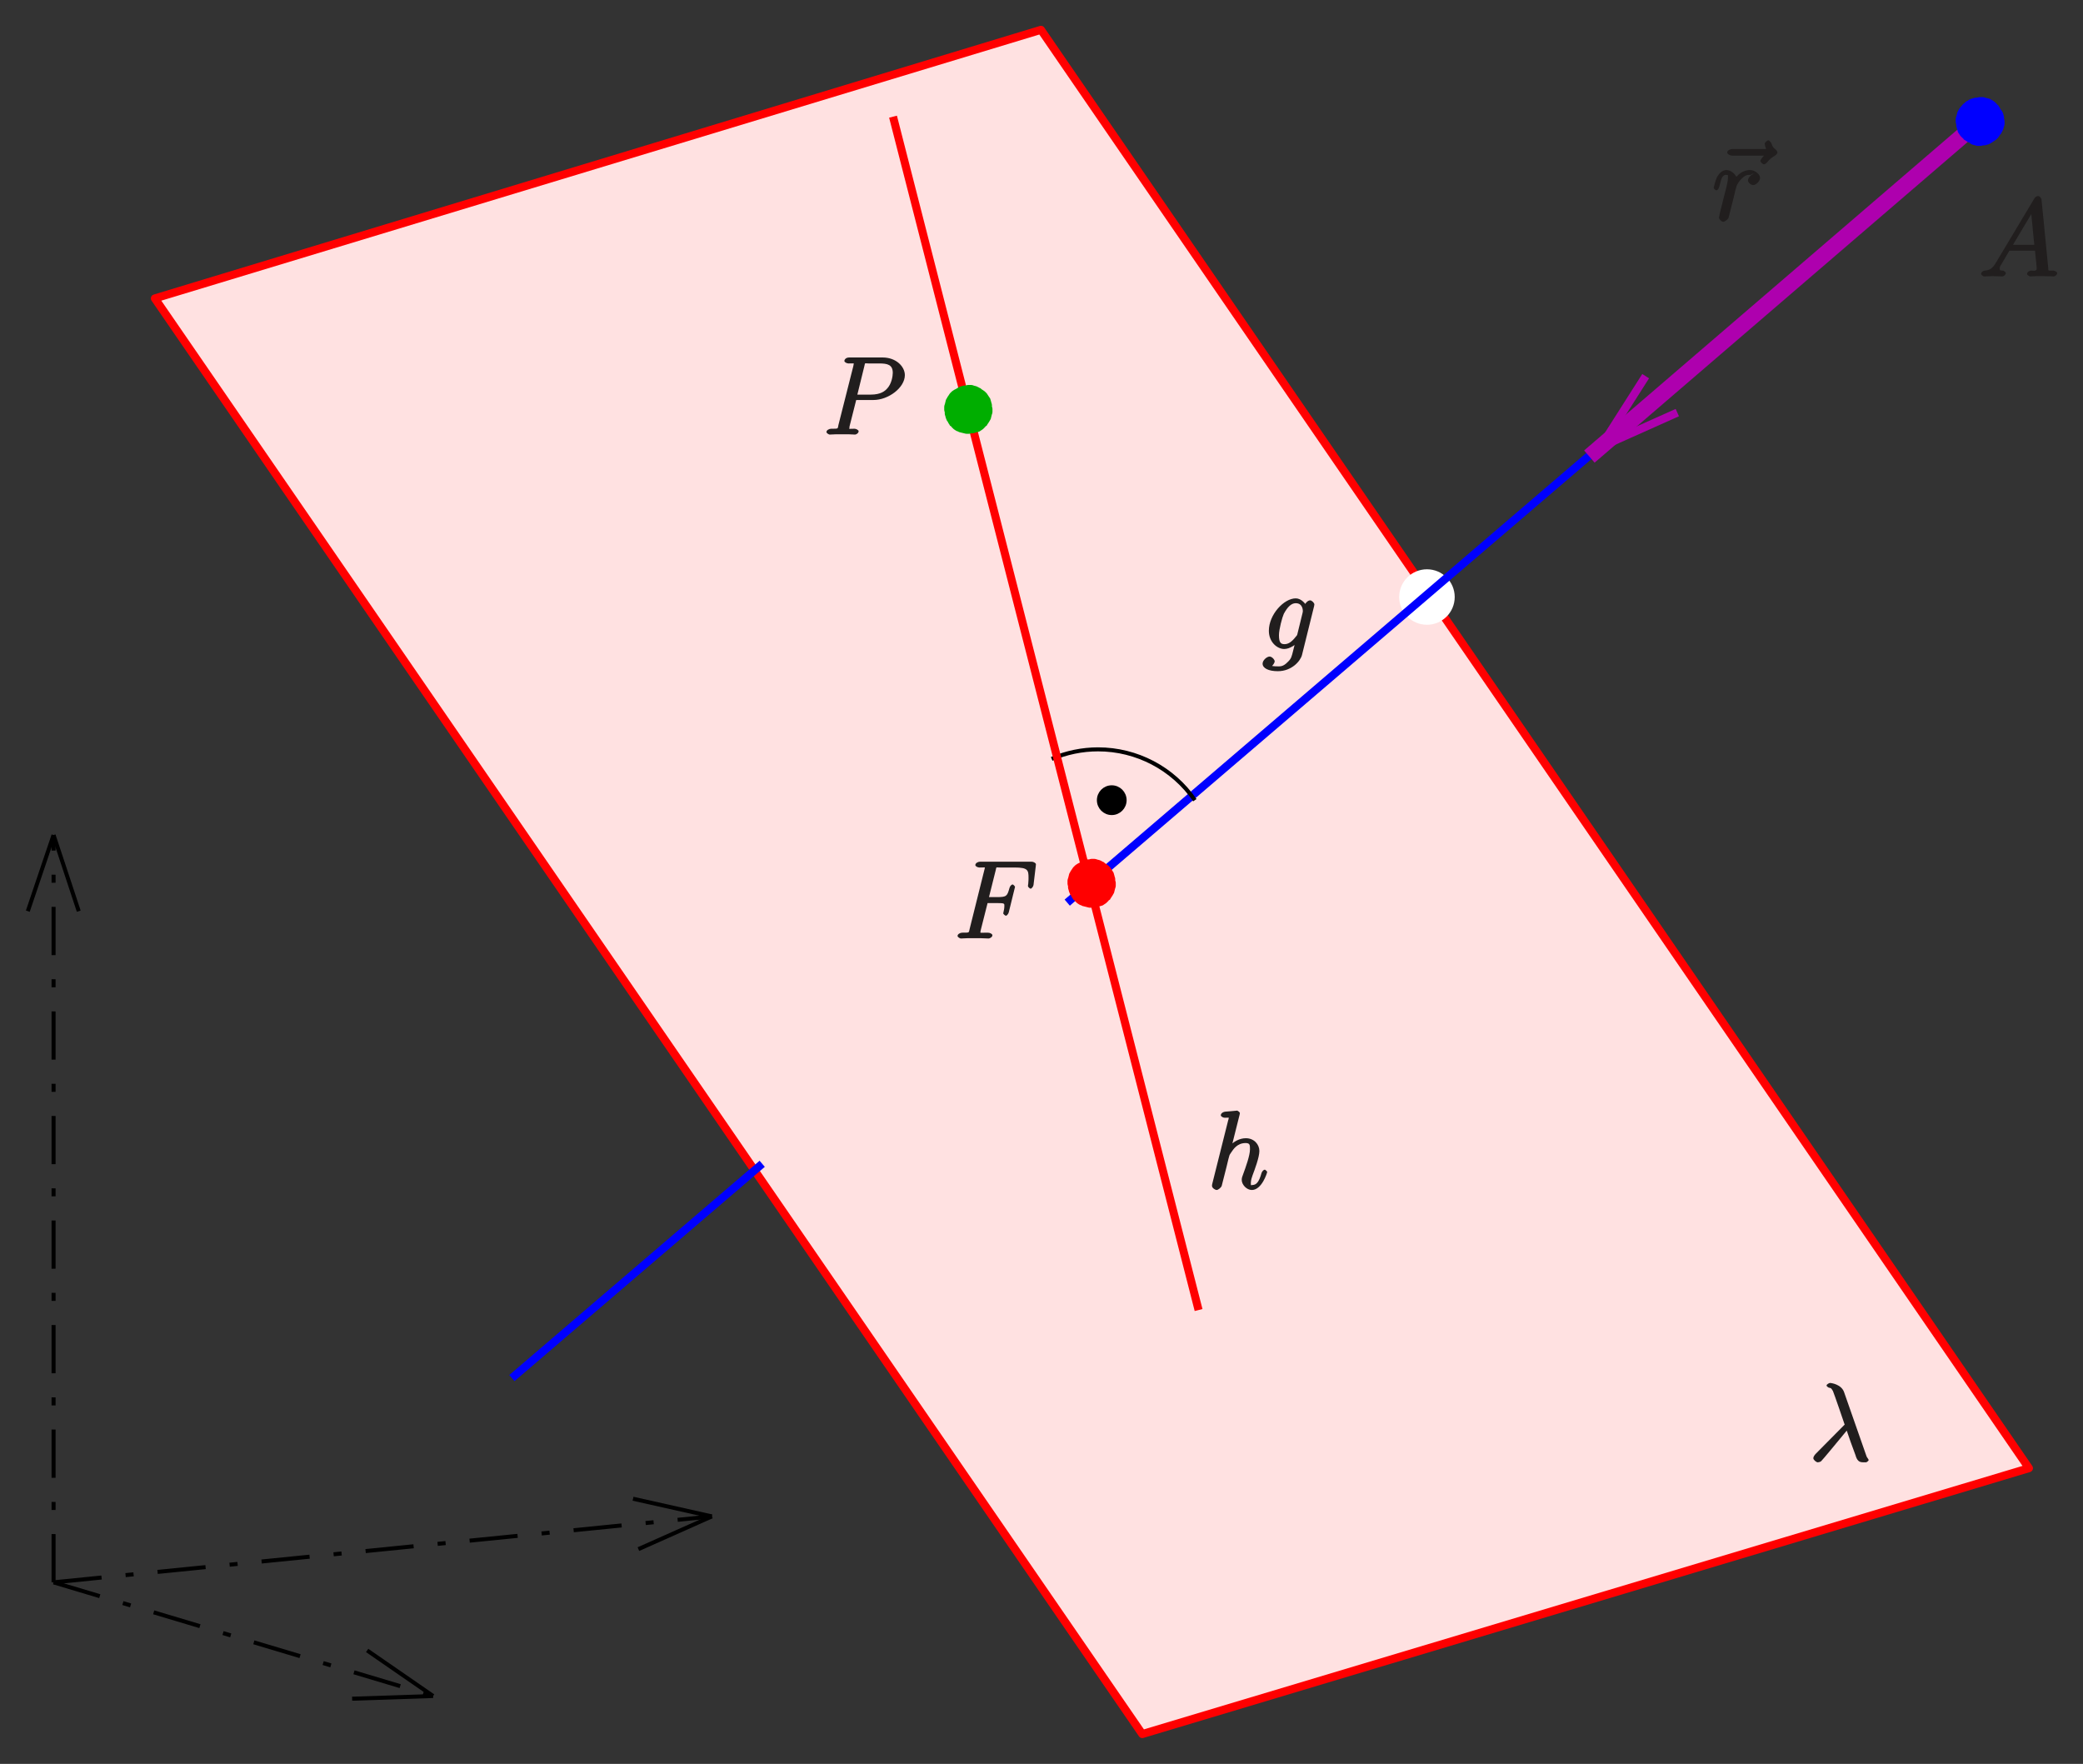 <?xml version="1.0" encoding="UTF-8" standalone="no"?>
<svg
   xmlns:dc="http://purl.org/dc/elements/1.1/"
   xmlns:cc="http://creativecommons.org/ns#"
   xmlns:rdf="http://www.w3.org/1999/02/22-rdf-syntax-ns#"
   xmlns:svg="http://www.w3.org/2000/svg"
   xmlns="http://www.w3.org/2000/svg"
   xmlns:xlink="http://www.w3.org/1999/xlink"
   xmlns:sodipodi="http://sodipodi.sourceforge.net/DTD/sodipodi-0.dtd"
   xmlns:inkscape="http://www.inkscape.org/namespaces/inkscape"
   width="286.007"
   height="242.175"
   viewBox="0 0 228.806 193.74"
   version="1.1"
   id="svg3332"
   inkscape:version="0.48.5 r10040"
   sodipodi:docname="koord.svg">
  <rect x="0" y="0" width="228.806" height="193.74" fill="#333333" stroke="none"/>
  <sodipodi:namedview
     pagecolor="#ffffff"
     bordercolor="#666666"
     borderopacity="1"
     objecttolerance="10"
     gridtolerance="10"
     guidetolerance="10"
     inkscape:pageopacity="0"
     inkscape:pageshadow="2"
     inkscape:window-width="1256"
     inkscape:window-height="576"
     id="namedview3472"
     showgrid="false"
     units="mm"
     fit-margin-top="1"
     fit-margin-left="1"
     fit-margin-right="1"
     fit-margin-bottom="1"
     inkscape:zoom="1.672344"
     inkscape:cx="143.00357"
     inkscape:cy="121.08752"
     inkscape:window-x="0"
     inkscape:window-y="0"
     inkscape:window-maximized="0"
     inkscape:current-layer="svg3332" />
  <defs
     id="defs3334">
    <g
       id="g3336">
      <symbol
         overflow="visible"
         id="glyph0-0"
         style="overflow:visible">
        <path
           style="stroke:none"
           d=""
           id="path3339"
           inkscape:connector-curvature="0" />
      </symbol>
      <symbol
         overflow="visible"
         id="glyph0-1"
         style="overflow:visible">
        <path
           style="stroke:none"
           d="m 3.875,-1.672 c -0.047,0.188 -0.031,0.141 -0.188,0.328 -0.484,0.625 -0.859,0.812 -1.234,0.812 -0.391,0 -0.609,-0.156 -0.609,-0.984 0,-0.641 0.359,-1.969 0.531,-2.344 0.391,-0.734 0.812,-1.172 1.312,-1.172 0.797,0 0.781,0.828 0.781,0.891 L 4.438,-3.969 z M 4.938,-4.625 c -0.156,-0.344 -0.641,-0.938 -1.25,-0.938 -1.297,0 -2.953,1.781 -2.953,3.562 0,1.25 0.922,2 1.688,2 C 3.062,0 3.734,-0.531 3.938,-0.781 L 3.672,-0.891 3.406,0.172 c -0.172,0.672 -0.188,0.875 -0.625,1.281 -0.484,0.5 -0.828,0.453 -1.078,0.453 -0.359,0 -0.656,-0.031 -0.969,-0.125 l 0,0.297 C 1.125,1.969 1.375,1.5 1.375,1.359 c 0,-0.188 -0.297,-0.531 -0.562,-0.531 -0.281,0 -0.766,0.391 -0.766,0.781 0,0.5 0.656,0.828 1.672,0.828 1.547,0 2.5,-1.141 2.656,-1.781 l 1.328,-5.359 c 0.031,-0.141 0.031,-0.156 0.031,-0.188 0,-0.172 -0.281,-0.453 -0.469,-0.453 -0.281,0 -0.609,0.391 -0.656,0.703 z m 0,0"
           id="path3342"
           inkscape:connector-curvature="0" />
      </symbol>
      <symbol
         overflow="visible"
         id="glyph0-2"
         style="overflow:visible">
        <path
           style="stroke:none"
           d="m 3.516,-8.141 c 0.016,-0.047 0.031,-0.125 0.031,-0.172 0,-0.125 -0.266,-0.281 -0.297,-0.281 -0.016,0 -0.594,0.047 -0.656,0.062 C 2.391,-8.516 2.219,-8.5 2,-8.484 c -0.297,0.016 -0.547,0.188 -0.547,0.406 0,0.125 0.25,0.266 0.422,0.266 0.594,0 0.438,-0.047 0.438,0.078 0,0.078 -0.031,0.156 -0.047,0.188 L 0.531,-0.625 c -0.047,0.188 -0.047,0.219 -0.047,0.297 0,0.25 0.375,0.453 0.5,0.453 0.203,0 0.516,-0.297 0.562,-0.438 L 2.094,-2.469 C 2.156,-2.734 2.219,-2.984 2.281,-3.25 2.422,-3.75 2.359,-3.656 2.594,-4 2.828,-4.344 3.25,-5.031 4.172,-5.031 c 0.484,0 0.484,0.219 0.484,0.688 0,0.672 -0.469,1.969 -0.734,2.688 C 3.812,-1.375 3.75,-1.203 3.75,-0.984 3.75,-0.453 4.297,0.125 4.859,0.125 c 1.109,0 1.688,-1.906 1.688,-1.984 0,-0.047 -0.203,-0.25 -0.266,-0.25 -0.109,0 -0.297,0.172 -0.359,0.375 -0.266,0.953 -0.547,1.312 -1.016,1.312 -0.125,0 -0.156,0.141 -0.156,-0.234 0,-0.312 0.141,-0.688 0.188,-0.828 0.219,-0.578 0.75,-1.984 0.75,-2.672 0,-0.719 -0.578,-1.406 -1.484,-1.406 -0.672,0 -1.391,0.359 -1.891,0.984 l 0.281,0.109 z m 0,0"
           id="path3345"
           inkscape:connector-curvature="0" />
      </symbol>
      <symbol
         overflow="visible"
         id="glyph0-3"
         style="overflow:visible">
        <path
           style="stroke:none"
           d="m 3.531,-3.797 2.016,0 C 7.203,-3.797 9,-5.156 9,-6.531 9,-7.453 8.062,-8.469 6.547,-8.469 l -3.688,0 c -0.234,0 -0.5,0.156 -0.5,0.391 0,0.125 0.266,0.266 0.453,0.266 0.719,0 0.562,-0.047 0.562,0.078 0,0.031 0,0.078 -0.047,0.266 l -1.625,6.422 C 1.609,-0.625 1.75,-0.641 0.906,-0.641 c -0.219,0 -0.516,0.156 -0.516,0.359 C 0.391,-0.141 0.672,0 0.734,0 0.969,0 1.203,-0.031 1.438,-0.031 l 1.391,0 C 3.062,-0.031 3.312,0 3.531,0 c 0.109,0 0.391,-0.141 0.391,-0.375 0,-0.109 -0.266,-0.266 -0.438,-0.266 -0.719,0 -0.578,0.062 -0.578,-0.047 0,-0.062 0.016,-0.156 0.016,-0.203 L 3.656,-3.797 z M 4.547,-7.5 c 0.109,-0.438 0,-0.312 0.469,-0.312 l 1.188,0 c 0.891,0 1.469,0.141 1.469,1.031 0,0.312 -0.109,1.219 -0.656,1.766 -0.203,0.219 -0.656,0.625 -1.75,0.625 l -1.484,0 z m 0,0"
           id="path3348"
           inkscape:connector-curvature="0" />
      </symbol>
      <symbol
         overflow="visible"
         id="glyph0-4"
         style="overflow:visible">
        <path
           style="stroke:none"
           d="M 1.906,-1.578 C 1.5,-0.875 1.203,-0.688 0.641,-0.641 c -0.141,0 -0.406,0.156 -0.406,0.375 C 0.234,-0.188 0.469,0 0.547,0 c 0.219,0 0.75,-0.031 0.969,-0.031 C 1.859,-0.031 2.25,0 2.578,0 c 0.078,0 0.375,-0.141 0.375,-0.375 0,-0.109 -0.25,-0.266 -0.328,-0.266 -0.266,-0.031 -0.344,0.031 -0.344,-0.25 0,-0.172 0.031,-0.203 0.188,-0.453 l 0.875,-1.484 2.812,0 c 0,-0.031 0,0.062 0.016,0.172 0.031,0.312 0.172,1.562 0.172,1.781 0,0.359 -0.438,0.234 -0.625,0.234 -0.141,0 -0.438,0.156 -0.438,0.359 C 5.281,-0.141 5.562,0 5.625,0 5.828,0 6.078,-0.031 6.281,-0.031 l 0.672,0 C 7.688,-0.031 8.219,0 8.219,0 c 0.094,0 0.375,-0.141 0.375,-0.375 0,-0.109 -0.266,-0.266 -0.438,-0.266 -0.656,0 -0.516,0.047 -0.547,-0.312 L 6.875,-8.422 c -0.031,-0.234 -0.234,-0.406 -0.359,-0.406 -0.125,0 -0.312,0.062 -0.422,0.25 z m 1.672,-1.625 2.391,-4.016 -0.266,-0.109 0.375,3.859 -2.344,0 z m 0,0"
           id="path3351"
           inkscape:connector-curvature="0" />
      </symbol>
      <symbol
         overflow="visible"
         id="glyph0-5"
         style="overflow:visible">
        <path
           style="stroke:none"
           d="m 3.547,-3.891 1.156,0 c 0.906,0 0.812,0.047 0.812,0.406 0,0.156 -0.031,0.312 -0.094,0.578 0.031,-0.062 -0.031,0.109 -0.031,0.141 C 5.391,-2.688 5.609,-2.5 5.688,-2.5 5.781,-2.5 5.953,-2.688 6,-2.875 L 6.688,-5.672 C 6.688,-5.719 6.5,-5.938 6.422,-5.938 6.312,-5.938 6.125,-5.75 6.078,-5.547 c -0.25,0.891 -0.312,1 -1.359,1 l -0.891,0 0.734,-2.938 c 0.109,-0.422 -0.016,-0.312 0.469,-0.312 l 1.609,0 c 1.484,0 1.531,0.297 1.531,1.156 0,0.062 0,0.312 -0.031,0.625 C 8.125,-5.969 8.109,-5.797 8.109,-5.75 c 0,0.094 0.219,0.281 0.297,0.281 0.078,0 0.281,-0.203 0.312,-0.406 l 0.25,-2.094 c 0,-0.047 0.016,-0.156 0.016,-0.188 0,-0.125 -0.266,-0.281 -0.469,-0.281 l -5.672,0 c -0.219,0 -0.516,0.156 -0.516,0.375 0,0.125 0.25,0.266 0.453,0.266 0.75,0 0.578,-0.062 0.578,0.078 0,0.062 -0.016,0.094 -0.047,0.219 l -1.609,6.453 c -0.109,0.422 0.031,0.406 -0.812,0.406 -0.219,0 -0.516,0.156 -0.516,0.359 C 0.375,-0.141 0.656,0 0.734,0 0.953,0 1.188,-0.031 1.422,-0.031 l 1.547,0 C 3.234,-0.031 3.531,0 3.797,0 c 0.094,0 0.406,-0.141 0.406,-0.359 0,-0.125 -0.234,-0.281 -0.5,-0.281 -0.938,0 -0.812,0.062 -0.812,-0.109 0,-0.062 0.031,-0.156 0.047,-0.234 l 0.734,-2.906 z m 0,0"
           id="path3354"
           inkscape:connector-curvature="0" />
      </symbol>
      <symbol
         overflow="visible"
         id="glyph0-6"
         style="overflow:visible">
        <path
           style="stroke:none"
           d="m 3.844,-7.594 c -0.297,-0.844 -1.391,-1 -1.547,-1 -0.078,0 -0.375,0.156 -0.375,0.281 0,0.094 0.234,0.25 0.297,0.25 0.188,0.031 0.203,0.016 0.406,0.359 0.109,0.234 1.297,3.703 1.297,3.719 0,0.016 0.031,-0.078 -0.062,0.016 L 0.75,-0.828 c -0.141,0.141 -0.281,0.344 -0.281,0.5 0,0.172 0.312,0.453 0.5,0.453 C 1.016,0.125 1.25,0.078 1.328,0 c 0.188,-0.172 1.906,-2.266 2.812,-3.359 0.203,0.625 0.594,1.719 0.969,2.719 0.047,0.188 0.156,0.469 0.328,0.609 C 5.562,0.078 5.703,0.125 6.031,0.125 l 0.234,0 c 0.047,0 0.281,-0.156 0.281,-0.25 0,-0.047 -0.062,-0.156 -0.109,-0.203 C 6.328,-0.469 6.297,-0.578 6.25,-0.719 z m 0,0"
           id="path3357"
           inkscape:connector-curvature="0" />
      </symbol>
      <symbol
         overflow="visible"
         id="glyph0-7"
         style="overflow:visible">
        <path
           style="stroke:none"
           d="M 6.281,-7.391 C 6.125,-7.25 5.641,-6.734 5.641,-6.562 c 0,0.125 0.281,0.375 0.391,0.375 0.109,0 0.266,-0.109 0.359,-0.234 C 6.672,-6.781 7,-7 7.266,-7.156 c 0.125,-0.078 0.25,-0.219 0.25,-0.344 0,-0.109 -0.141,-0.281 -0.219,-0.344 C 6.969,-8.062 6.938,-8.281 6.891,-8.422 6.859,-8.516 6.672,-8.828 6.5,-8.828 c -0.062,0 -0.375,0.203 -0.375,0.391 0,0.109 0.109,0.5 0.156,0.562 l -3.719,0 C 2.359,-7.875 2,-7.719 2,-7.5 c 0,0.219 0.375,0.359 0.562,0.359 l 3.828,0 z m 0,0"
           id="path3360"
           inkscape:connector-curvature="0" />
      </symbol>
      <symbol
         overflow="visible"
         id="glyph0-8"
         style="overflow:visible">
        <path
           style="stroke:none"
           d="m 4.656,-5.188 c -0.375,0.078 -0.734,0.484 -0.734,0.75 0,0.297 0.391,0.531 0.562,0.531 0.328,0 0.766,-0.438 0.766,-0.797 0,-0.375 -0.531,-0.859 -1.125,-0.859 -0.484,0 -1.156,0.25 -1.656,0.984 L 2.75,-4.469 C 2.672,-5.109 2.031,-5.562 1.547,-5.562 c -0.453,0 -0.812,0.406 -1.016,0.75 -0.203,0.438 -0.375,1.172 -0.375,1.234 0,0.047 0.219,0.25 0.297,0.25 0.094,0 0.266,-0.156 0.328,-0.438 0.188,-0.719 0.266,-1.266 0.734,-1.266 0.297,0 0.203,0.062 0.203,0.406 0,0.266 -0.109,0.719 -0.203,1.094 L 1.188,-2.25 C 1.141,-2.016 1,-1.484 0.938,-1.266 c -0.078,0.312 -0.203,0.891 -0.203,0.938 0,0.172 0.297,0.453 0.469,0.453 0.141,0 0.516,-0.234 0.594,-0.469 C 1.828,-0.438 2.266,-2.25 2.344,-2.516 2.406,-2.781 2.469,-3.031 2.531,-3.297 2.578,-3.469 2.625,-3.656 2.672,-3.812 2.703,-3.922 2.969,-4.406 3.281,-4.656 c 0.141,-0.141 0.344,-0.375 0.828,-0.375 0.188,0 0.266,0 0.156,-0.078 z m 0,0"
           id="path3363"
           inkscape:connector-curvature="0" />
      </symbol>
    </g>
    <clipPath
       id="clip1">
      <path
         d="m 179.281,181 3.719,0 0,10 -3.719,0 z m 0,0"
         id="path3366"
         inkscape:connector-curvature="0" />
    </clipPath>
    <clipPath
       id="clip2">
      <path
         d="m 262,91.109 60,0 L 322,247 l -60,0 z m 0,0"
         id="path3369"
         inkscape:connector-curvature="0" />
    </clipPath>
    <clipPath
       id="clip3">
      <path
         d="m 350,101 46,0 0,40 -46,0 z m 0,0"
         id="path3372"
         inkscape:connector-curvature="0" />
    </clipPath>
    <clipPath
       id="clip4">
      <path
         d="m 179.281,91.109 0,190.391 226.699,0 0,-190.391 z m 178.375,39.926 -8.598,7.359 3.418,4.004 8.656,-7.359 -8.422,3.77 z m 0,0"
         id="path3375"
         inkscape:connector-curvature="0" />
    </clipPath>
  </defs>
  <g
     id="surface1"
     transform="translate(-176.89,-89.72)">
    <path
       style="fill:none;stroke:#000000;stroke-width:4.416;stroke-linecap:butt;stroke-linejoin:round;stroke-miterlimit:10;stroke-opacity:1"
       d="M 2244.648,5659.961 2172.188,5710"
       transform="matrix(0.1,0,0,-0.1,0,842)"
       id="path3378"
       inkscape:connector-curvature="0" />
    <path
       style="fill:none;stroke:#000000;stroke-width:4.416;stroke-linecap:butt;stroke-linejoin:round;stroke-miterlimit:10;stroke-opacity:1"
       d="m 2244.648,5659.961 -88.945,-2.969"
       transform="matrix(0.1,0,0,-0.1,0,842)"
       id="path3380"
       inkscape:connector-curvature="0" />
    <path
       style="fill:none;stroke:#000000;stroke-width:4.416;stroke-linecap:butt;stroke-linejoin:round;stroke-miterlimit:10;stroke-opacity:1;stroke-dasharray:52.995, 26.497, 8.832, 26.497"
       d="m 1827.734,5784.805 416.914,-124.844"
       transform="matrix(0.1,0,0,-0.1,0,842)"
       id="path3382"
       inkscape:connector-curvature="0" />
    <path
       style="fill:none;stroke:#000000;stroke-width:4.416;stroke-linecap:butt;stroke-linejoin:round;stroke-miterlimit:10;stroke-opacity:1"
       d="m 2550.82,5857.227 -86.562,19.414"
       transform="matrix(0.1,0,0,-0.1,0,842)"
       id="path3384"
       inkscape:connector-curvature="0" />
    <path
       style="fill:none;stroke:#000000;stroke-width:4.416;stroke-linecap:butt;stroke-linejoin:round;stroke-miterlimit:10;stroke-opacity:1"
       d="m 2550.82,5857.227 -80.664,-35.938"
       transform="matrix(0.1,0,0,-0.1,0,842)"
       id="path3386"
       inkscape:connector-curvature="0" />
    <path
       style="fill:none;stroke:#000000;stroke-width:4.416;stroke-linecap:butt;stroke-linejoin:round;stroke-miterlimit:10;stroke-opacity:1;stroke-dasharray:52.995, 26.497, 8.832, 26.497"
       d="m 1827.734,5784.805 723.086,72.422"
       transform="matrix(0.1,0,0,-0.1,0,842)"
       id="path3388"
       inkscape:connector-curvature="0" />
    <g
       clip-path="url(#clip1)"
       clip-rule="nonzero"
       id="g3390">
      <path
         style="fill:none;stroke:#000000;stroke-width:4.416;stroke-linecap:butt;stroke-linejoin:round;stroke-miterlimit:10;stroke-opacity:1"
         d="m 1827.734,6605.625 -28.281,-83.633"
         transform="matrix(0.1,0,0,-0.1,0,842)"
         id="path3392"
         inkscape:connector-curvature="0" />
    </g>
    <path
       style="fill:none;stroke:#000000;stroke-width:4.416;stroke-linecap:butt;stroke-linejoin:round;stroke-miterlimit:10;stroke-opacity:1"
       d="m 1827.734,6605.625 27.656,-83.633"
       transform="matrix(0.1,0,0,-0.1,0,842)"
       id="path3394"
       inkscape:connector-curvature="0" />
    <path
       style="fill:none;stroke:#000000;stroke-width:4.416;stroke-linecap:butt;stroke-linejoin:round;stroke-miterlimit:10;stroke-opacity:1;stroke-dasharray:52.995, 26.497, 8.832, 26.497"
       d="m 1827.734,5784.805 0,820.82"
       transform="matrix(0.1,0,0,-0.1,0,842)"
       id="path3396"
       inkscape:connector-curvature="0" />
    <path
       style="fill:#ffe1e1;fill-opacity:1;fill-rule:evenodd;stroke:none"
       d="M 291.234,92.996 399.758,250.98 302.363,280.184 193.902,122.496 291.234,92.996"
       id="path3398"
       inkscape:connector-curvature="0" />
    <path
       style="fill:none;stroke:#ff0000;stroke-width:8.832;stroke-linecap:butt;stroke-linejoin:round;stroke-miterlimit:10;stroke-opacity:1"
       d="M 2912.344,7490.039 3997.578,5910.195 3023.633,5618.164 1939.023,7195.039 z m 0,0"
       transform="matrix(0.1,0,0,-0.1,0,842)"
       id="path3400"
       inkscape:connector-curvature="0" />
    <path
       style="fill:#ffffff;fill-opacity:1;fill-rule:evenodd;stroke:none"
       d="m 336.461,155.293 c 0,1.562 -1.27,2.828 -2.828,2.828 -1.562,0 -2.828,-1.266 -2.828,-2.828 0,-1.559 1.266,-2.824 2.828,-2.824 1.559,0 2.828,1.266 2.828,2.824"
       id="path3402"
       inkscape:connector-curvature="0" />
    <path
       style="fill:none;stroke:#ffffff;stroke-width:4.416;stroke-linecap:butt;stroke-linejoin:round;stroke-miterlimit:10;stroke-opacity:1"
       d="m 3364.609,6867.07 c 0,-15.625 -12.695,-28.281 -28.281,-28.281 -15.625,0 -28.281,12.656 -28.281,28.281 0,15.586 12.656,28.242 28.281,28.242 15.586,0 28.281,-12.656 28.281,-28.242 z m 0,0"
       transform="matrix(0.1,0,0,-0.1,0,842)"
       id="path3404"
       inkscape:connector-curvature="0" />
    <path
       style="fill:#000000;fill-opacity:1;fill-rule:evenodd;stroke:#0000ff;stroke-width:8.832;stroke-linecap:butt;stroke-linejoin:round;stroke-miterlimit:10;stroke-opacity:1"
       d="M 2331.172,6009.141 3943.398,7389.375"
       transform="matrix(0.1,0,0,-0.1,0,842)"
       id="path3406"
       inkscape:connector-curvature="0" />
    <path
       style="fill:none;stroke:#ffe1e1;stroke-width:17.665;stroke-linecap:butt;stroke-linejoin:miter;stroke-miterlimit:10;stroke-opacity:1"
       d="m 2605,6245.859 335.625,286.172"
       transform="matrix(0.1,0,0,-0.1,0,842)"
       id="path3408"
       inkscape:connector-curvature="0" />
    <path
       style="fill:none;stroke:#000000;stroke-width:4.416;stroke-linecap:butt;stroke-linejoin:miter;stroke-miterlimit:10;stroke-opacity:1"
       d="m 3081.367,6643.906 c -24.102,34.961 -63.828,55.82 -106.289,55.82 -17.5,0 -34.844,-3.594 -50.938,-10.469"
       transform="matrix(0.1,0,0,-0.1,0,842)"
       id="path3410"
       inkscape:connector-curvature="0" />
    <g
       clip-path="url(#clip2)"
       clip-rule="nonzero"
       id="g3412">
      <path
         style="fill:none;stroke:#ff0000;stroke-width:8.832;stroke-linecap:butt;stroke-linejoin:miter;stroke-miterlimit:10;stroke-opacity:1"
         d="m 2749.844,7394.648 335.625,-1310.742"
         transform="matrix(0.1,0,0,-0.1,0,842)"
         id="path3414"
         inkscape:connector-curvature="0" />
    </g>
    <g
       clip-path="url(#clip3)"
       clip-rule="nonzero"
       id="g3416">
      <g
         clip-path="url(#clip4)"
         clip-rule="evenodd"
         id="g3418">
        <path
           style="fill:none;stroke:#ae00ae;stroke-width:17.665;stroke-linecap:butt;stroke-linejoin:round;stroke-miterlimit:10;stroke-opacity:1"
           d="m 3514.727,7021.328 431.641,370.977"
           transform="matrix(0.1,0,0,-0.1,0,842)"
           id="path3420"
           inkscape:connector-curvature="0" />
      </g>
    </g>
    <path
       style="fill:none;stroke:#ae00ae;stroke-width:8.832;stroke-linecap:butt;stroke-linejoin:miter;stroke-miterlimit:10;stroke-opacity:1"
       d="m 3576.562,7109.648 -49.453,-77.734 84.219,37.695"
       transform="matrix(0.1,0,0,-0.1,0,842)"
       id="path3422"
       inkscape:connector-curvature="0" />
    <path
       style="fill:#ff0000;fill-opacity:1;fill-rule:evenodd;stroke:none"
       d="m 299.008,186.738 0,-0.059 -0.059,-0.176 0,-0.238 -0.059,-0.176 0,-0.059 -0.059,-0.117 0,-0.117 -0.117,-0.18 -0.234,-0.352 -0.059,-0.059 -0.062,-0.059 -0.059,-0.059 -0.176,-0.117 -0.176,-0.121 -0.117,-0.117 -0.059,0 -0.238,-0.117 -0.234,-0.059 -0.176,-0.059 -0.355,0 -0.176,0.059 -0.234,0 -0.176,0.059 -0.059,0 -0.117,0.059 -0.121,0.059 -0.176,0.117 -0.234,0.121 -0.176,0.117 -0.117,0.117 -0.062,0.059 -0.234,0.352 -0.059,0.062 0,0.055 -0.059,0.062 -0.117,0.469 -0.059,0.176 0,0.355 0.059,0.176 0,0.238 0.059,0.176 0,0.059 0.059,0.117 0,0.117 0.117,0.117 0.117,0.234 0.117,0.18 0.062,0.117 0.059,0 0.234,0.234 0.176,0.117 0.117,0.059 0.059,0 0.059,0.059 0.238,0.059 0.234,0.059 0.234,0.062 0.297,0 0.176,-0.062 0.234,0 0.176,-0.059 0.059,0 0.121,-0.059 0.117,0 0.352,-0.234 0.234,-0.234 0.062,0 0.059,-0.117 0.117,-0.18 0.117,-0.176 0.059,-0.117 0.059,-0.059 0.117,-0.469 0.059,-0.18 0,-0.293"
       id="path3424"
       inkscape:connector-curvature="0" />
    <path
       style="fill:none;stroke:#ff0000;stroke-width:8.832;stroke-linecap:butt;stroke-linejoin:bevel;stroke-miterlimit:10;stroke-opacity:1"
       d="m 2990.078,6552.617 0,0.586 -0.586,1.758 0,2.383 -0.586,1.758 0,0.586 -0.586,1.172 0,1.172 -1.172,1.797 -2.344,3.516 -0.586,0.586 -0.625,0.586 -0.586,0.586 -1.758,1.172 -1.758,1.211 -1.172,1.172 -0.586,0 -2.383,1.172 -2.344,0.586 -1.758,0.586 -3.555,0 -1.758,-0.586 -2.344,0 -1.758,-0.586 -0.586,0 -1.172,-0.586 -1.211,-0.586 -1.758,-1.172 -2.344,-1.211 -1.758,-1.172 -1.172,-1.172 -0.625,-0.586 -2.344,-3.516 -0.586,-0.625 0,-0.547 -0.586,-0.625 -1.172,-4.688 -0.586,-1.758 0,-3.555 0.586,-1.758 0,-2.383 0.586,-1.758 0,-0.586 0.586,-1.172 0,-1.172 1.172,-1.172 1.172,-2.344 1.172,-1.797 0.625,-1.172 0.586,0 2.344,-2.344 1.758,-1.172 1.172,-0.586 0.586,0 0.586,-0.586 2.383,-0.586 2.344,-0.586 2.344,-0.625 2.969,0 1.758,0.625 2.344,0 1.758,0.586 0.586,0 1.211,0.586 1.172,0 3.516,2.344 2.344,2.344 0.625,0 0.586,1.172 1.172,1.797 1.172,1.758 0.586,1.172 0.586,0.586 1.172,4.688 0.586,1.797 z m 0,0"
       transform="matrix(0.1,0,0,-0.1,0,842)"
       id="path3426"
       inkscape:connector-curvature="0" />
    <path
       style="fill:#00ae00;fill-opacity:1;fill-rule:evenodd;stroke:none"
       d="m 285.465,134.684 0,-0.059 -0.059,-0.176 0,-0.234 -0.059,-0.18 0,-0.059 -0.059,-0.117 0,-0.117 -0.234,-0.352 -0.117,-0.18 -0.059,-0.059 -0.062,-0.059 -0.059,-0.059 -0.352,-0.234 -0.117,-0.117 -0.059,0 -0.238,-0.117 -0.234,-0.059 -0.176,-0.062 -0.355,0 -0.176,0.062 -0.234,0 -0.176,0.059 -0.062,0 -0.113,0.059 -0.121,0.059 -0.176,0.117 -0.234,0.117 -0.176,0.117 -0.062,0.059 -0.117,0.117 -0.117,0.18 -0.117,0.176 -0.059,0.059 0,0.059 -0.059,0.059 -0.059,0.234 -0.059,0.238 -0.059,0.176 0,0.352 0.059,0.18 0,0.234 0.059,0.176 0,0.059 0.059,0.117 0,0.121 0.117,0.117 0.117,0.234 0.117,0.176 0.059,0.117 0.059,0 0.238,0.238 0.176,0.117 0.117,0.059 0.059,0 0.059,0.059 0.234,0.059 0.238,0.059 0.234,0.059 0.297,0 0.176,-0.059 0.234,0 0.176,-0.059 0.059,0 0.121,-0.059 0.117,0 0.352,-0.234 0.176,-0.176 0.059,-0.062 0.062,0 0.059,-0.117 0.234,-0.352 0.059,-0.117 0.059,-0.059 0.059,-0.238 0.059,-0.234 0.059,-0.176 0,-0.297"
       id="path3428"
       inkscape:connector-curvature="0" />
    <path
       style="fill:none;stroke:#00ae00;stroke-width:8.832;stroke-linecap:butt;stroke-linejoin:bevel;stroke-miterlimit:10;stroke-opacity:1"
       d="m 2854.648,7073.164 0,0.586 -0.586,1.758 0,2.344 -0.586,1.797 0,0.586 -0.586,1.172 0,1.172 -2.344,3.516 -1.172,1.797 -0.586,0.586 -0.625,0.586 -0.586,0.586 -3.516,2.344 -1.172,1.172 -0.586,0 -2.383,1.172 -2.344,0.586 -1.758,0.625 -3.555,0 -1.758,-0.625 -2.344,0 -1.758,-0.586 -0.625,0 -1.133,-0.586 -1.211,-0.586 -1.758,-1.172 -2.344,-1.172 -1.758,-1.172 -0.625,-0.586 -1.172,-1.172 -1.172,-1.797 -1.172,-1.758 -0.586,-0.586 0,-0.586 -0.586,-0.586 -0.586,-2.344 -0.586,-2.383 -0.586,-1.758 0,-3.516 0.586,-1.797 0,-2.344 0.586,-1.758 0,-0.586 0.586,-1.172 0,-1.211 1.172,-1.172 1.172,-2.344 1.172,-1.758 0.586,-1.172 0.586,0 2.383,-2.383 1.758,-1.172 1.172,-0.586 0.586,0 0.586,-0.586 2.344,-0.586 2.383,-0.586 2.344,-0.586 2.969,0 1.758,0.586 2.344,0 1.758,0.586 0.586,0 1.211,0.586 1.172,0 3.516,2.344 1.758,1.758 0.586,0.625 0.625,0 0.586,1.172 2.344,3.516 0.586,1.172 0.586,0.586 0.586,2.383 0.586,2.344 0.586,1.758 z m 0,0"
       transform="matrix(0.1,0,0,-0.1,0,842)"
       id="path3430"
       inkscape:connector-curvature="0" />
    <path
       style="fill:#000000;fill-opacity:1;fill-rule:evenodd;stroke:none"
       d="m 300.422,177.609 c 0,0.781 -0.633,1.414 -1.414,1.414 -0.777,0 -1.41,-0.633 -1.41,-1.414 0,-0.781 0.633,-1.414 1.41,-1.414 0.781,0 1.414,0.633 1.414,1.414"
       id="path3432"
       inkscape:connector-curvature="0" />
    <path
       style="fill:none;stroke:#000000;stroke-width:4.416;stroke-linecap:butt;stroke-linejoin:bevel;stroke-miterlimit:10;stroke-opacity:1"
       d="m 3004.219,6643.906 c 0,-7.812 -6.328,-14.141 -14.141,-14.141 -7.773,0 -14.101,6.328 -14.101,14.141 0,7.812 6.328,14.141 14.101,14.141 7.812,0 14.141,-6.328 14.141,-14.141 z m 0,0"
       transform="matrix(0.1,0,0,-0.1,0,842)"
       id="path3434"
       inkscape:connector-curvature="0" />
    <path
       style="fill:#0000ff;fill-opacity:1;fill-rule:evenodd;stroke:none"
       d="m 396.637,103.062 0,-0.059 -0.059,-0.176 0,-0.234 -0.059,-0.176 0,-0.059 -0.059,-0.121 -0.059,-0.117 -0.117,-0.117 -0.121,-0.234 -0.117,-0.176 -0.059,-0.117 -0.059,0 -0.059,-0.062 -0.176,-0.176 -0.176,-0.117 -0.059,-0.059 -0.059,0 -0.059,-0.059 -0.238,-0.059 -0.234,-0.059 -0.176,-0.059 -0.355,0 -0.176,0.059 -0.234,0 -0.176,0.059 -0.062,0 -0.117,0.059 -0.117,0 -0.117,0.117 -0.234,0.117 -0.176,0.176 -0.121,0.062 -0.059,0.117 -0.176,0.176 -0.117,0.176 -0.059,0.117 -0.059,0.059 -0.059,0.238 -0.059,0.234 -0.062,0.176 0,0.352 0.062,0.18 0,0.234 0.059,0.176 0,0.059 0.059,0.121 0,0.117 0.234,0.352 0.234,0.234 0,0.059 0.121,0.062 0.352,0.234 0.117,0.059 0,0.059 0.059,0 0.234,0.117 0.238,0.059 0.176,0.059 0.355,0 0.176,-0.059 0.234,0 0.176,-0.059 0.059,0 0.117,-0.059 0.121,-0.059 0.527,-0.352 0.059,-0.062 0.117,-0.117 0.117,-0.176 0.121,-0.176 0.117,-0.117 0,-0.059 0.117,-0.238 0.059,-0.234 0.059,-0.176 0,-0.297"
       id="path3436"
       inkscape:connector-curvature="0" />
    <path
       style="fill:none;stroke:#0000ff;stroke-width:8.832;stroke-linecap:butt;stroke-linejoin:bevel;stroke-miterlimit:10;stroke-opacity:1"
       d="m 3966.367,7389.375 0,0.586 -0.586,1.758 0,2.344 -0.586,1.758 0,0.586 -0.586,1.211 -0.586,1.172 -1.172,1.172 -1.211,2.344 -1.172,1.758 -0.586,1.172 -0.586,0 -0.586,0.625 -1.758,1.758 -1.758,1.172 -0.586,0.586 -0.586,0 -0.586,0.586 -2.383,0.586 -2.344,0.586 -1.758,0.586 -3.555,0 -1.758,-0.586 -2.344,0 -1.758,-0.586 -0.625,0 -1.172,-0.586 -1.172,0 -1.172,-1.172 -2.344,-1.172 -1.758,-1.758 -1.211,-0.625 -0.586,-1.172 -1.758,-1.758 -1.172,-1.758 -0.586,-1.172 -0.586,-0.586 -0.586,-2.383 -0.586,-2.344 -0.625,-1.758 0,-3.516 0.625,-1.797 0,-2.344 0.586,-1.758 0,-0.586 0.586,-1.211 0,-1.172 2.344,-3.516 2.344,-2.344 0,-0.586 1.211,-0.625 3.516,-2.344 1.172,-0.586 0,-0.586 0.586,0 2.344,-1.172 2.383,-0.586 1.758,-0.586 3.555,0 1.758,0.586 2.344,0 1.758,0.586 0.586,0 1.172,0.586 1.211,0.586 5.273,3.516 0.586,0.625 1.172,1.172 1.172,1.758 1.211,1.758 1.172,1.172 0,0.586 1.172,2.383 0.586,2.344 0.586,1.758 z m 0,0"
       transform="matrix(0.1,0,0,-0.1,0,842)"
       id="path3438"
       inkscape:connector-curvature="0" />
    <g
       style="fill:#211e1e;fill-opacity:1"
       id="g3440">
      <use
         xlink:href="#glyph0-1"
         x="315.532"
         y="161.005"
         id="use3442"
         width="595"
         height="842" />
    </g>
    <g
       style="fill:#211e1e;fill-opacity:1"
       id="g3444">
      <use
         xlink:href="#glyph0-2"
         x="309.537"
         y="220.3"
         id="use3446"
         width="595"
         height="842" />
    </g>
    <g
       style="fill:#211e1e;fill-opacity:1"
       id="g3448">
      <use
         xlink:href="#glyph0-3"
         x="267.283"
         y="137.452"
         id="use3450"
         width="595"
         height="842" />
    </g>
    <g
       style="fill:#211e1e;fill-opacity:1"
       id="g3452">
      <use
         xlink:href="#glyph0-4"
         x="394.267"
         y="120.081"
         id="use3454"
         width="595"
         height="842" />
    </g>
    <g
       style="fill:#211e1e;fill-opacity:1"
       id="g3456">
      <use
         xlink:href="#glyph0-5"
         x="281.697"
         y="192.802"
         id="use3458"
         width="595"
         height="842" />
    </g>
    <g
       style="fill:#211e1e;fill-opacity:1"
       id="g3460">
      <use
         xlink:href="#glyph0-6"
         x="375.604"
         y="250.213"
         id="use3462"
         width="595"
         height="842" />
    </g>
    <g
       style="fill:#211e1e;fill-opacity:1"
       id="g3464">
      <use
         xlink:href="#glyph0-7"
         x="364.613"
         y="113.958"
         id="use3466"
         width="595"
         height="842" />
    </g>
    <g
       style="fill:#211e1e;fill-opacity:1"
       id="g3468">
      <use
         xlink:href="#glyph0-8"
         x="364.973"
         y="113.958"
         id="use3470"
         width="595"
         height="842" />
    </g>
  </g>
</svg>
